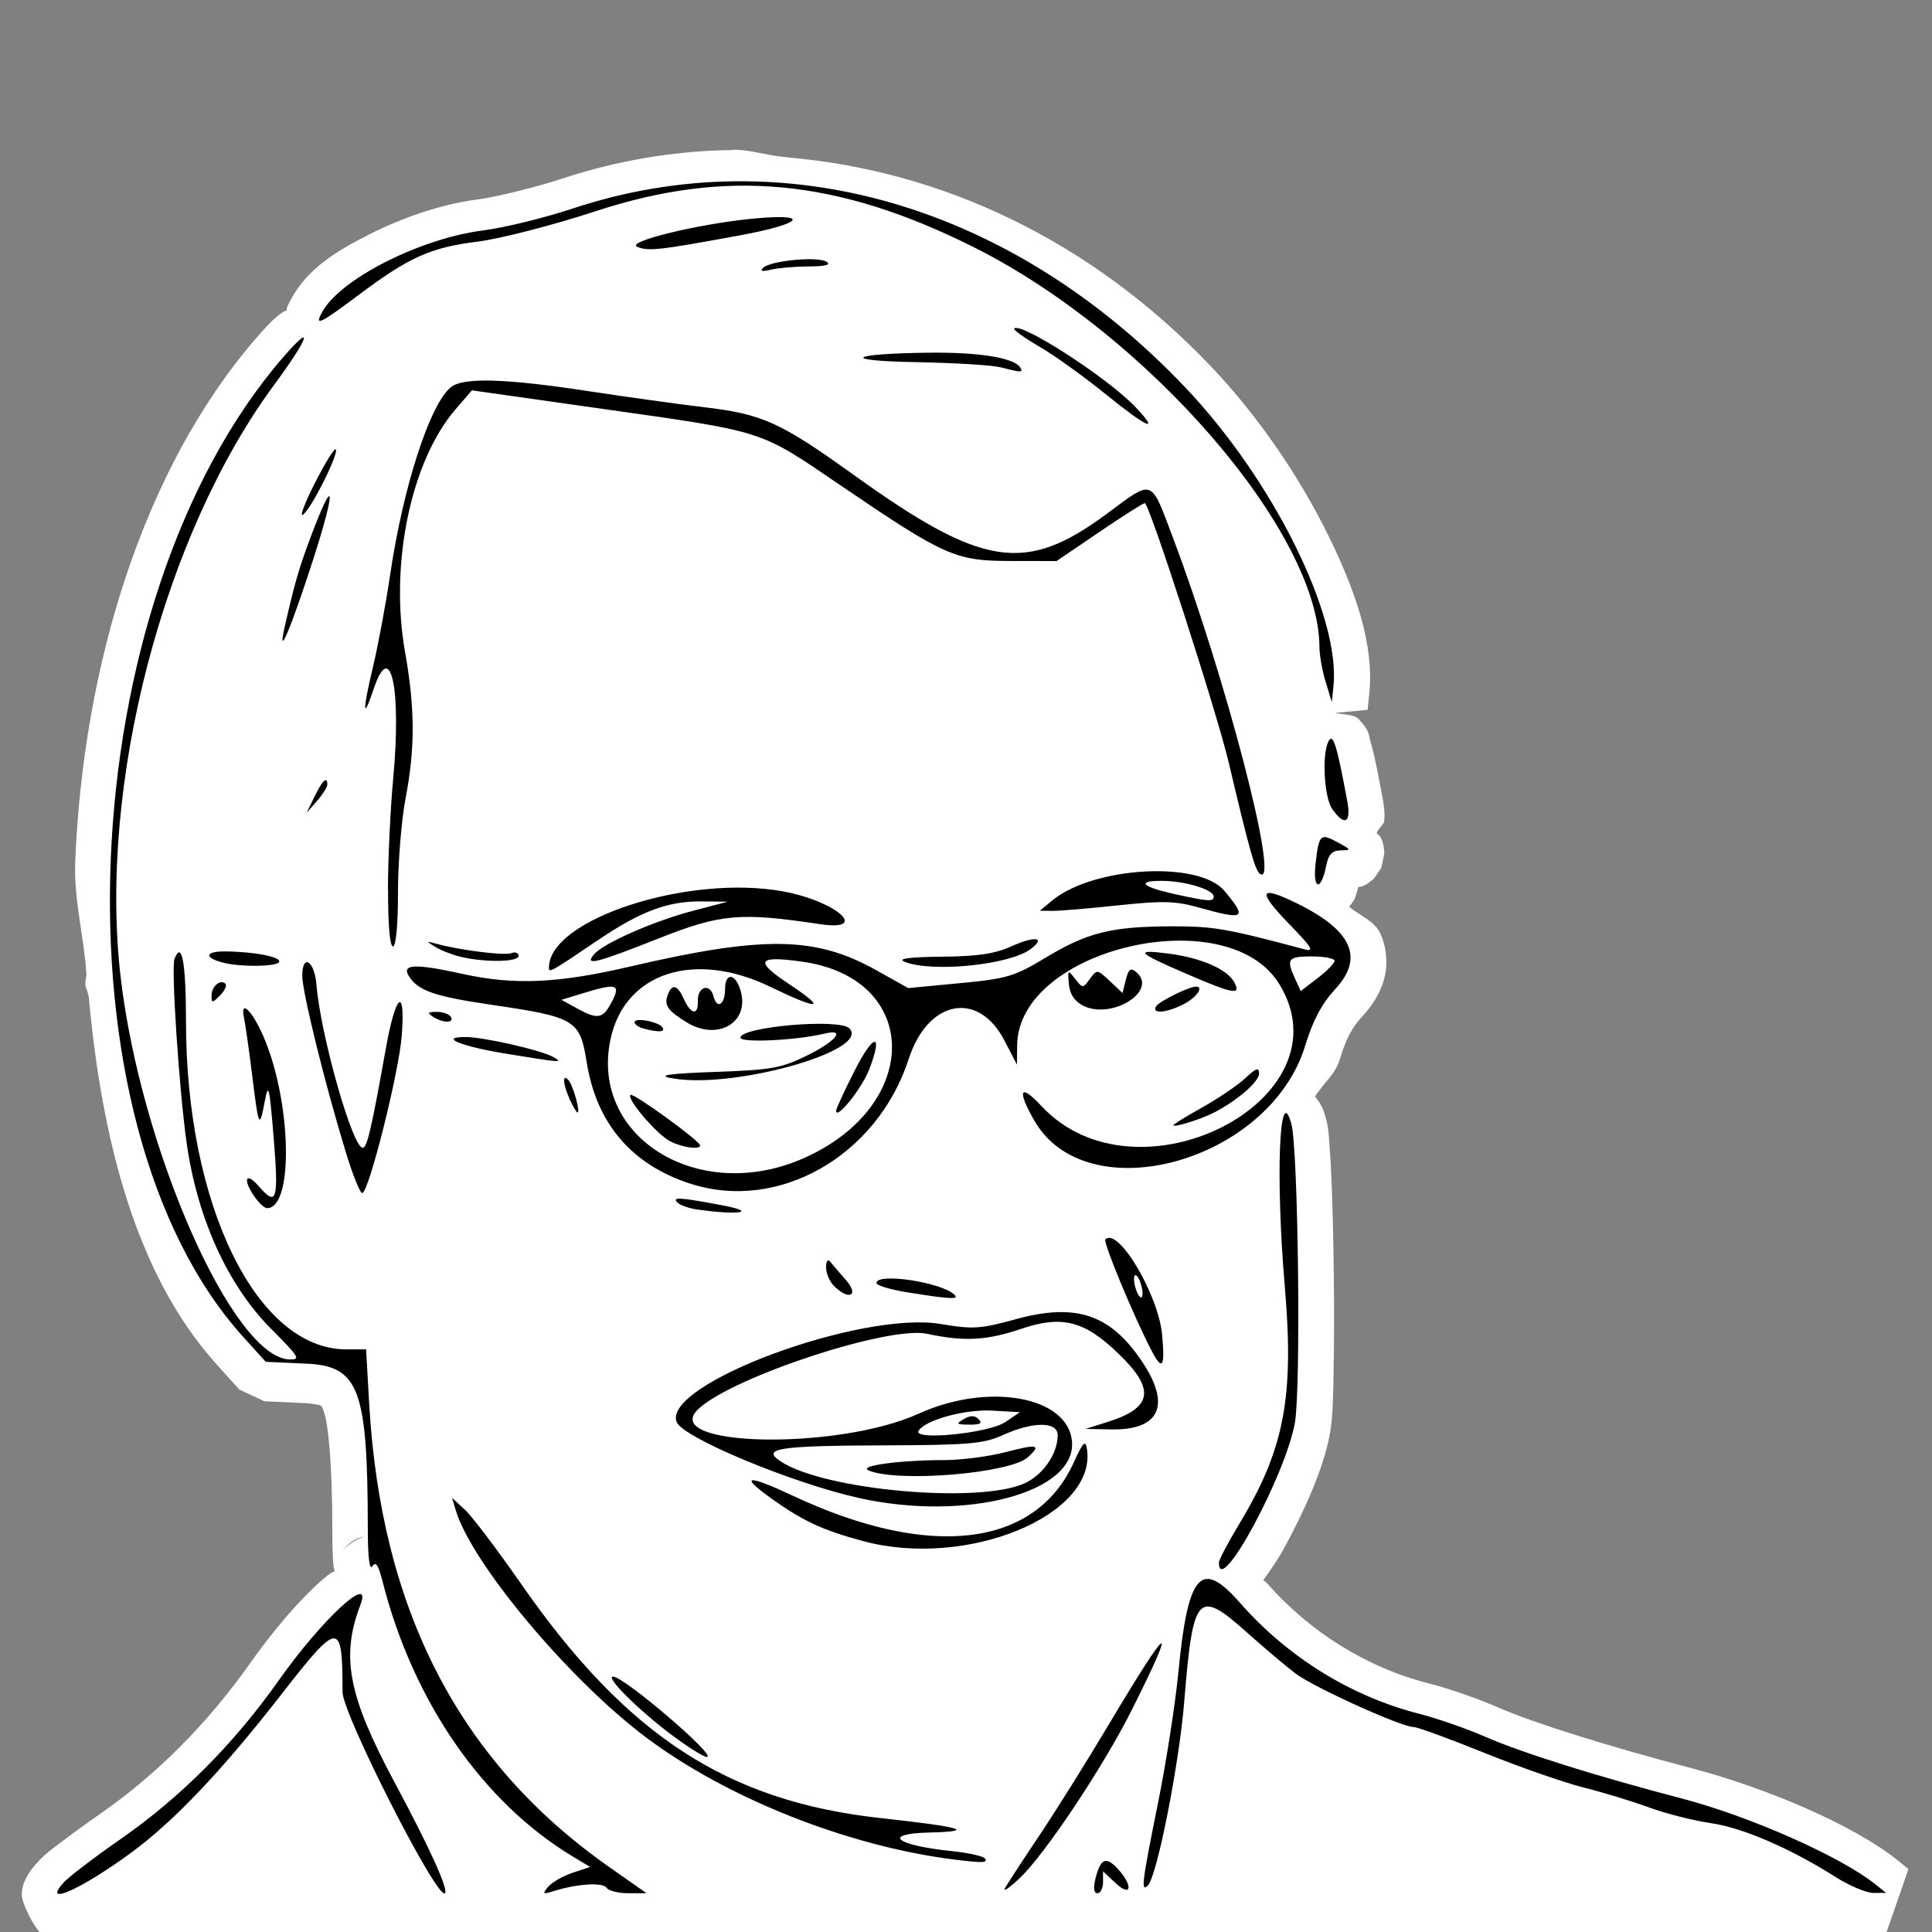 <?xml version="1.0" encoding="UTF-8" standalone="no"?>
<!-- Created with Inkscape (http://www.inkscape.org/) -->

<svg
   xmlns:dc="http://purl.org/dc/elements/1.1/"
   xmlns:cc="http://creativecommons.org/ns#"
   xmlns:rdf="http://www.w3.org/1999/02/22-rdf-syntax-ns#"
   xmlns:svg="http://www.w3.org/2000/svg"
   xmlns="http://www.w3.org/2000/svg"
   xmlns:sodipodi="http://sodipodi.sourceforge.net/DTD/sodipodi-0.dtd"
   xmlns:inkscape="http://www.inkscape.org/namespaces/inkscape"
   width="512"
   height="512"
   viewBox="0 0 512 512"
   id="svg5363"
   version="1.1"
   inkscape:version="0.91 r13725"
   sodipodi:docname="gary.svg">
  <rect x="0" y="0" width="512" height="512" fill="#808080" stroke="none"/>
  <defs
     id="defs5365" />
  <sodipodi:namedview
     id="base"
     pagecolor="#47a0f2"
     bordercolor="#666666"
     borderopacity="1.0"
     inkscape:pageopacity="0"
     inkscape:pageshadow="2"
     inkscape:zoom="0.98994949"
     inkscape:cx="876.07642"
     inkscape:cy="106.75876"
     inkscape:document-units="px"
     inkscape:current-layer="layer1"
     showgrid="false"
     units="px"
     fit-margin-top="6"
     fit-margin-left="6"
     fit-margin-right="6"
     fit-margin-bottom="6"
     inkscape:window-width="3440"
     inkscape:window-height="1411"
     inkscape:window-x="0"
     inkscape:window-y="0"
     inkscape:window-maximized="1" />
  <g
     inkscape:label="Ebene 1"
     inkscape:groupmode="layer"
     id="layer1"
     transform="translate(782.114,23.97)">
    <g
       id="g5919"
       transform="matrix(18.858,0,0,18.858,13859.589,-8601.939)">
      <path
         sodipodi:nodetypes="cscsscccccsccccccccccccccscscsccccccsccccccccccsccccccccccccscccsccccccssccccccccccc"
         inkscape:connector-curvature="0"
         id="path4397"
         d="m -766.125,456.98 c -0.805,0.01 -1.611,0.143 -2.4,0.404 -0.363,0.12 -0.942,0.259 -1.16,0.287 -0.524,0.067 -1.067,0.253 -1.539,0.492 -0.472,0.239 -0.875,0.484 -1.107,0.918 -0.018,0.033 -0.035,0.064 -0.053,0.107 -0.004,0.009 -0.005,0.041 -0.01,0.051 -0.005,0.004 -0.028,0.005 -0.033,0.008 -0.045,0.027 -0.069,0.048 -0.094,0.068 -0.097,0.082 -0.175,0.167 -0.293,0.303 -1.604,1.85 -2.436,4.63 -2.547,7.355 -0.022,0.545 0.12,1.04 0.156,1.574 0.005,0.051 -0.02,0.111 -0.014,0.162 0.007,0.057 0.039,0.109 0.047,0.166 0.184,2.011 0.661,3.915 1.803,5.176 l 0.314,0.348 0.35,0.164 0.572,0.027 c 0.149,0.007 0.213,0.031 0.221,0.035 0.008,0.004 0.008,-0.013 0.041,0.076 0.067,0.178 0.122,0.735 0.123,1.701 2.2e-4,0.212 0.003,0.368 0.019,0.502 10e-4,0.013 0.013,0.037 0.014,0.049 -0.013,0.009 -0.042,0.016 -0.055,0.025 -0.07,0.05 -0.134,0.106 -0.203,0.17 -0.276,0.255 -0.615,0.651 -0.938,1.107 -0.595,0.842 -1.307,1.555 -2.094,2.102 -0.191,0.133 -0.38,0.27 -0.533,0.387 -0.154,0.117 -0.238,0.17 -0.359,0.305 -0.054,0.06 -0.1,0.11 -0.15,0.207 -0.025,0.049 -0.058,0.109 -0.066,0.227 -0.008,0.118 0.166,0.478 0.299,0.589 l 25.728,-0.042 0.178,-0.002 0.309,-0.891 -0.15,-0.121 c -0.634,-0.508 -1.87,-1.026 -2.902,-1.297 -1.212,-0.318 -2.234,-0.643 -2.699,-0.846 -0.296,-0.129 -0.701,-0.271 -0.994,-0.346 l -0.002,0 c -0.859,-0.219 -1.664,-0.717 -2.271,-1.41 -0.015,-0.017 -0.034,-0.025 -0.049,-0.041 0.103,-0.141 0.202,-0.281 0.305,-0.471 0.269,-0.497 0.547,-1.098 0.635,-1.605 0.038,-0.223 0.042,-0.496 0.049,-0.893 0.007,-0.396 0.008,-0.877 0.002,-1.352 -0.006,-0.475 -0.017,-0.944 -0.033,-1.322 -0.008,-0.189 -0.018,-0.354 -0.029,-0.49 -0.011,-0.136 -0.011,-0.216 -0.049,-0.354 -0.025,-0.091 -0.042,-0.169 -0.152,-0.307 0.108,-0.18 0.282,-0.308 0.346,-0.518 0.093,-0.307 0.175,-0.453 0.312,-0.602 0.138,-0.15 0.253,-0.32 0.311,-0.527 0.057,-0.207 0.038,-0.447 -0.051,-0.643 -0.081,-0.179 -0.294,-0.254 -0.438,-0.377 0.024,-0.035 0.058,-0.075 0.072,-0.105 0.027,-0.057 0.038,-0.116 0.055,-0.172 0.033,-0.007 0.048,-2e-5 0.117,-0.041 0.03,-0.018 0.101,-0.077 0.102,-0.078 6.6e-4,-6.6e-4 0.105,-0.152 0.105,-0.152 3.3e-4,-7.5e-4 0.043,-0.204 0.043,-0.205 0,-4.2e-4 -0.01,-0.093 -0.01,-0.094 -8e-5,-4.4e-4 -0.011,-0.053 -0.019,-0.076 -0.031,-0.087 -0.052,-0.079 -0.08,-0.111 0.016,-0.059 0.104,-0.127 0.107,-0.168 0.01,-0.117 -0.002,-0.209 -0.021,-0.312 -0.071,-0.389 -0.118,-0.626 -0.172,-0.807 -0.027,-0.09 -0.006,-0.155 -0.178,-0.328 -0.051,-0.051 -0.196,-0.051 -0.318,-0.076 l 0.455,-0.043 0.023,-0.221 c 0.073,-0.685 -0.187,-1.447 -0.59,-2.26 -0.403,-0.813 -0.974,-1.651 -1.633,-2.344 -1.696,-1.782 -3.789,-2.748 -5.928,-2.936 -0.021,-0.002 -0.043,-0.006 -0.064,-0.008 -0.245,-0.019 -0.485,-0.105 -0.73,-0.102 z m -5.164,19.48 c -0.167,0.059 -0.283,0.155 -0.318,0.211 0.016,-0.025 0.04,-0.062 0.098,-0.109 0.029,-0.024 0.066,-0.05 0.119,-0.072 0.026,-0.011 0.088,-0.028 0.088,-0.027 -7e-5,10e-6 0.011,-0.002 0.014,-0.002 z"
         style="color:#000000;font-style:normal;font-variant:normal;font-weight:normal;font-stretch:normal;font-size:medium;line-height:normal;font-family:sans-serif;text-indent:0;text-align:start;text-decoration:none;text-decoration-line:none;text-decoration-style:solid;text-decoration-color:#000000;letter-spacing:normal;word-spacing:normal;text-transform:none;direction:ltr;block-progression:tb;writing-mode:lr-tb;baseline-shift:baseline;text-anchor:start;white-space:normal;clip-rule:nonzero;display:inline;overflow:visible;visibility:visible;opacity:1;isolation:auto;mix-blend-mode:normal;color-interpolation:sRGB;color-interpolation-filters:linearRGB;solid-color:#000000;solid-opacity:1;fill:#ffffff;fill-opacity:1;fill-rule:nonzero;stroke:none;stroke-width:1;stroke-linecap:round;stroke-linejoin:bevel;stroke-miterlimit:4;stroke-dasharray:none;stroke-dashoffset:0;stroke-opacity:1;color-rendering:auto;image-rendering:auto;shape-rendering:auto;text-rendering:auto;enable-background:accumulate" />
      <path
         style="display:inline;fill:#000000;stroke:none;stroke-width:2;stroke-linecap:round;stroke-linejoin:bevel;stroke-miterlimit:4;stroke-dasharray:none;stroke-opacity:1"
         d="m -775.527,481.329 c 0.074,-0.081 0.437,-0.359 0.807,-0.616 0.838,-0.582 1.591,-1.338 2.217,-2.225 0.608,-0.861 1.327,-1.526 1.149,-1.063 -0.277,0.723 -0.172,1.276 0.474,2.482 0.499,0.931 0.766,1.518 0.714,1.57 -0.105,0.105 -1.439,-2.517 -1.439,-2.828 0,-1.01 -0.049,-1.008 -0.859,0.033 -0.833,1.07 -1.505,1.779 -2.104,2.22 -0.707,0.52 -1.27,0.771 -0.958,0.427 z m 6.812,0.058 c 0.052,-0.063 0.206,-0.152 0.342,-0.197 l 0.248,-0.082 -0.236,-0.142 c -1.269,-0.76 -2.254,-2.182 -2.682,-3.872 -0.058,-0.229 -0.096,-0.286 -0.143,-0.212 -0.041,0.064 -0.064,-0.131 -0.064,-0.536 -0.002,-1.953 -0.123,-2.278 -0.862,-2.311 l -0.572,-0.026 -0.315,-0.348 c -2.727,-3.012 -2.428,-10.324 0.562,-13.772 0.441,-0.508 0.363,-0.277 -0.133,0.396 -1.557,2.113 -2.466,5.621 -2.154,8.312 0.282,2.43 1.589,5.379 2.383,5.379 0.148,0 0.129,-0.03 -0.275,-0.438 -0.605,-0.61 -1.031,-1.55 -1.18,-2.606 -0.106,-0.748 -0.219,-2.458 -0.171,-2.583 0.103,-0.27 0.162,0.047 0.162,0.882 0.001,2.576 0.993,4.603 2.252,4.603 l 0.279,0 0.043,0.761 c 0.166,2.906 1.269,5.036 3.371,6.512 l 0.527,0.37 -0.257,0 c -0.141,0 -0.279,-0.035 -0.305,-0.077 -0.049,-0.079 -0.414,-0.056 -0.739,0.046 -0.157,0.05 -0.166,0.043 -0.083,-0.059 z m 6.419,0.019 c 0.032,-0.058 0.25,-0.393 0.485,-0.743 0.234,-0.35 0.673,-1.051 0.974,-1.557 0.861,-1.446 0.984,-1.522 0.319,-0.196 -0.399,0.794 -1.222,2.028 -1.571,2.355 -0.145,0.136 -0.238,0.2 -0.206,0.142 z m 1.269,-0.124 c 0.072,-0.293 0.148,-0.329 0.313,-0.152 0.221,0.238 0.198,0.416 -0.027,0.205 l -0.177,-0.166 0,0.154 c 0,0.085 -0.035,0.154 -0.078,0.154 -0.05,0 -0.061,-0.07 -0.03,-0.195 z m 10.406,-0.032 c -0.642,-0.406 -1.31,-0.694 -1.755,-0.758 -0.241,-0.035 -0.63,-0.133 -0.864,-0.219 -0.234,-0.086 -0.649,-0.213 -0.922,-0.281 -0.274,-0.069 -0.903,-0.288 -1.398,-0.488 -0.495,-0.2 -0.942,-0.363 -0.994,-0.363 -0.172,0 -1.407,-0.56 -1.659,-0.752 -0.137,-0.104 -0.441,-0.361 -0.676,-0.571 -0.7,-0.625 -0.764,-0.556 -0.888,0.969 -0.071,0.877 -0.382,2.45 -0.51,2.58 -0.102,0.103 -0.085,-0.036 0.142,-1.159 0.115,-0.567 0.243,-1.394 0.286,-1.837 0.134,-1.39 0.317,-1.599 0.861,-0.98 0.674,0.768 1.564,1.32 2.526,1.565 0.247,0.063 0.661,0.207 0.92,0.32 0.526,0.229 1.546,0.55 2.772,0.871 0.96,0.252 2.229,0.815 2.715,1.204 l 0.151,0.121 -0.177,10e-4 c -0.097,5.7e-4 -0.336,-0.1 -0.531,-0.223 z m -12.385,-0.246 c -1.499,-0.187 -3.206,-0.865 -4.349,-1.728 -1.079,-0.815 -2.435,-2.436 -2.658,-3.178 l -0.053,-0.177 0.182,0.168 c 0.1,0.092 0.455,0.561 0.788,1.04 1.481,2.132 2.898,3.056 5.053,3.292 1.152,0.126 1.353,0.186 0.683,0.203 -0.675,0.017 -0.475,0.179 0.324,0.262 0.233,0.024 0.441,0.071 0.461,0.105 0.037,0.06 -0.032,0.062 -0.431,0.013 z m -3.974,-1.751 c -0.476,-0.36 -0.938,-0.82 -0.823,-0.82 0.154,0 1.467,1.124 1.319,1.129 -0.045,0.001 -0.268,-0.138 -0.495,-0.31 z m 7.69,-2.421 c 0,-0.039 0.131,-0.288 0.292,-0.554 0.627,-1.04 0.767,-1.771 0.635,-3.32 -0.133,-1.554 -0.078,-2.911 0.092,-2.291 0.096,0.35 0.136,3.693 0.05,4.193 -0.127,0.737 -1.068,2.476 -1.068,1.973 z m -5.002,-0.304 c -0.569,-0.154 -0.84,-0.28 -1.279,-0.593 -0.468,-0.334 -0.357,-0.349 0.301,-0.041 1.917,0.898 3.398,0.722 3.94,-0.469 0.132,-0.29 0.165,-0.324 0.186,-0.191 0.144,0.933 -1.693,1.688 -3.147,1.294 z m -0.058,-0.606 c -0.94,-0.209 -2.476,-0.849 -2.56,-1.067 -0.204,-0.531 2.589,-1.567 3.714,-1.377 0.451,0.076 0.554,0.069 1.053,-0.068 0.85,-0.233 1.334,-0.068 1.781,0.607 0.403,0.609 0.238,0.956 -0.447,0.942 l -0.356,-0.007 0.309,-0.097 c 0.636,-0.2 0.678,-0.457 0.156,-0.96 -0.481,-0.464 -0.793,-0.543 -1.369,-0.349 -0.487,0.165 -0.801,0.181 -1.324,0.069 -0.533,-0.114 -2.702,0.596 -3.203,1.049 -0.596,0.539 1.929,0.599 3.087,0.074 0.982,-0.446 2.102,-0.242 2.155,0.391 0.059,0.72 -1.484,1.129 -2.995,0.794 z m 2.313,-0.198 c 0.268,-0.113 0.482,-0.418 0.482,-0.684 0,-0.193 -0.345,-0.194 -0.769,-0.002 -0.271,0.123 -0.471,0.141 -1.663,0.145 -1.505,0.005 -1.741,0.043 -1.457,0.228 0.607,0.398 2.742,0.594 3.407,0.313 z m -2.169,-0.186 c -0.169,-0.066 0.411,-0.147 1.061,-0.148 0.235,-2.8e-4 0.614,-0.049 0.842,-0.108 0.467,-0.122 0.525,-0.11 0.329,0.068 -0.25,0.226 -1.8,0.357 -2.232,0.189 z m 1.912,-0.68 0.208,-0.141 -0.386,-0.022 c -0.384,-0.022 -0.944,0.131 -1.038,0.283 -0.087,0.142 0.986,0.035 1.216,-0.121 z m -0.581,-0.044 c 0.094,-0.054 0.153,-0.054 0.209,0.002 0.057,0.057 0.022,0.077 -0.131,0.076 -0.183,-0.002 -0.193,-0.011 -0.078,-0.078 z m 2.632,-0.976 c -0.253,-0.489 -0.677,-1.513 -0.642,-1.549 0.179,-0.179 0.747,0.777 0.798,1.344 0.042,0.46 0.002,0.512 -0.156,0.205 z m -0.144,-0.926 c -0.027,-0.084 -0.064,-0.136 -0.084,-0.117 -0.019,0.019 -0.014,0.104 0.013,0.188 0.027,0.084 0.064,0.136 0.084,0.117 0.019,-0.019 0.014,-0.104 -0.013,-0.188 z m -3.273,0.122 c -0.243,-0.039 -0.442,-0.098 -0.442,-0.132 0,-0.148 0.899,-0.015 1.093,0.161 0.08,0.073 -0.049,0.067 -0.651,-0.029 z m -1.039,-0.091 c -0.061,-0.061 -0.111,-0.179 -0.111,-0.262 0,-0.083 0.024,-0.12 0.054,-0.083 0.03,0.037 0.131,0.155 0.225,0.262 0.192,0.219 0.042,0.293 -0.168,0.083 z m -1.916,-1.073 c -0.117,-0.017 -0.243,-0.06 -0.28,-0.096 -0.088,-0.085 0.021,-0.079 0.633,0.037 0.503,0.095 0.226,0.141 -0.354,0.058 z m -6.224,-0.177 c -0.175,-0.25 -0.128,-0.366 0.061,-0.147 0.249,0.289 0.277,0.19 0.204,-0.7 -0.059,-0.712 -0.072,-0.767 -0.124,-0.497 -0.075,0.397 -0.086,0.375 -0.178,-0.375 -0.043,-0.35 -0.095,-0.71 -0.114,-0.801 -0.056,-0.261 0.108,-0.109 0.265,0.245 0.403,0.911 0.44,2.432 0.059,2.432 -0.035,0 -0.112,-0.071 -0.173,-0.157 z m 1.277,-0.639 c -0.294,-0.963 -0.609,-2.242 -0.609,-2.47 0,-0.318 0.172,-0.212 0.199,0.122 0.056,0.703 0.507,2.295 0.65,2.295 0.062,0 0.122,-0.258 0.326,-1.398 0.138,-0.773 0.277,-0.883 0.223,-0.177 -0.039,0.516 -0.465,2.212 -0.556,2.212 -0.03,0 -0.136,-0.263 -0.233,-0.584 z m 4.84,0.451 c -0.825,-0.271 -1.315,-0.847 -1.452,-1.707 -0.095,-0.596 -0.156,-0.633 -1.35,-0.808 -0.789,-0.116 -1.021,-0.197 -1.148,-0.4 -0.108,-0.172 0.085,-0.18 0.765,-0.03 0.714,0.157 1.33,0.13 2.326,-0.102 1.888,-0.44 2.619,-0.431 3.471,0.045 l 0.454,0.254 0.725,-0.069 c 0.665,-0.063 0.765,-0.093 1.209,-0.36 0.586,-0.353 0.922,-0.436 1.765,-0.439 0.592,-10e-4 0.773,0.03 1.869,0.323 0.146,0.039 0.11,-0.021 -0.208,-0.349 -0.459,-0.473 -0.431,-0.558 0.098,-0.299 0.778,0.381 0.952,0.764 0.546,1.204 -0.191,0.207 -0.317,0.444 -0.424,0.795 -0.498,1.64 -3.076,2.349 -3.812,1.048 -0.242,-0.427 -0.195,-0.518 0.103,-0.198 1.344,1.446 4.344,-0.095 3.341,-1.717 -0.73,-1.182 -3.664,-0.494 -3.681,0.863 l -0.003,0.273 -0.176,-0.339 c -0.368,-0.708 -1.076,-0.571 -1.345,0.261 -0.442,1.363 -1.834,2.156 -3.072,1.75 z m 1.597,-0.357 c 1.664,-0.736 1.652,-2.526 -0.019,-2.762 -0.631,-0.089 -0.679,-0.013 -0.194,0.309 0.55,0.365 0.446,0.383 -0.256,0.044 -1.07,-0.518 -2.046,-0.198 -2.245,0.736 -0.294,1.379 1.24,2.325 2.714,1.673 z m -1.873,-0.236 c -0.189,-0.097 -0.618,-0.597 -0.561,-0.654 0.036,-0.036 0.979,0.648 0.979,0.71 0,0.064 -0.249,0.03 -0.418,-0.057 z m 2.329,-0.431 c 0,-0.027 0.116,-0.28 0.259,-0.561 0.269,-0.533 0.408,-0.547 0.207,-0.021 -0.1,0.263 -0.466,0.72 -0.466,0.582 z m -2.336,-0.462 c -0.175,-0.037 0.012,-0.062 0.637,-0.084 0.793,-0.028 0.927,-0.052 1.292,-0.231 0.405,-0.199 0.552,-0.381 0.248,-0.308 -0.396,0.096 -1.185,0.134 -1.185,0.058 0,-0.153 1.386,-0.274 1.529,-0.132 0.32,0.317 -1.69,0.873 -2.52,0.696 z m -0.372,-0.694 c -0.068,-0.018 -0.124,-0.058 -0.124,-0.088 0,-0.072 0.344,-0.007 0.394,0.075 0.04,0.065 -0.057,0.069 -0.271,0.013 z m 0.609,-0.087 c -0.27,-0.164 -0.322,-0.241 -0.266,-0.388 0.061,-0.16 0.135,-0.14 0.227,0.064 0.099,0.217 0.203,0.23 0.195,0.025 -0.007,-0.202 0.17,-0.258 0.219,-0.069 0.05,0.192 0.164,0.121 0.164,-0.102 0,-0.216 0.127,-0.226 0.204,-0.016 0.172,0.465 -0.287,0.765 -0.745,0.486 z m -1.052,-0.289 c 0.129,-0.249 0.068,-0.266 -0.425,-0.114 l -0.283,0.087 0.212,0.117 c 0.299,0.165 0.371,0.152 0.495,-0.09 z m 10.156,-0.575 c 0,-0.034 -0.143,-0.062 -0.318,-0.062 -0.339,0 -0.365,0.034 -0.238,0.311 l 0.08,0.176 0.238,-0.182 c 0.131,-0.1 0.238,-0.21 0.238,-0.244 z m -2.265,2.31 c 0,-0.013 0.183,-0.126 0.407,-0.251 0.224,-0.125 0.495,-0.309 0.602,-0.409 0.153,-0.143 0.195,-0.158 0.195,-0.067 0,0.115 -0.303,0.378 -0.629,0.547 -0.185,0.096 -0.574,0.218 -0.574,0.18 z m -8.481,-0.359 c -0.098,-0.215 -0.11,-0.374 -0.021,-0.276 0.064,0.07 0.173,0.456 0.128,0.456 -0.014,0 -0.062,-0.081 -0.108,-0.18 z m -0.896,-0.646 c -0.644,-0.105 -0.958,-0.236 -0.563,-0.234 0.253,10e-4 1.065,0.187 1.226,0.281 0.142,0.083 0.125,0.082 -0.663,-0.047 z m -1.026,-0.518 c -0.086,-0.056 -0.077,-0.069 0.049,-0.07 0.085,-5.7e-4 0.175,0.031 0.199,0.07 0.056,0.09 -0.108,0.09 -0.248,0 z m 9.13,-0.16 c -0.119,-0.061 -0.183,-0.16 -0.196,-0.301 -0.018,-0.201 -0.014,-0.204 0.088,-0.073 0.107,0.136 0.109,0.136 0.208,0 0.099,-0.135 0.104,-0.134 0.279,0.031 l 0.179,0.168 0.047,-0.188 c 0.038,-0.15 0.067,-0.171 0.145,-0.106 0.317,0.263 -0.347,0.678 -0.751,0.47 z m 1.031,0.011 c 0.043,-0.069 0.462,-0.276 0.559,-0.276 0.115,0 0.009,0.153 -0.171,0.246 -0.244,0.126 -0.458,0.143 -0.388,0.03 z m -13.275,-0.15 c 0,-0.129 0.125,-0.236 0.195,-0.166 0.024,0.024 -0.01,0.098 -0.075,0.164 -0.11,0.11 -0.12,0.111 -0.12,0.003 z m 13.704,-0.304 c -0.701,-0.302 -0.743,-0.348 -0.258,-0.286 0.459,0.059 0.827,0.219 0.926,0.403 0.1,0.186 -0.007,0.168 -0.668,-0.117 z m -8.962,-0.091 c 0,-0.678 1.962,-1.314 3.294,-1.068 0.75,0.139 1.225,0.566 0.51,0.459 -1.121,-0.168 -1.39,-0.144 -2.262,0.201 -0.884,0.35 -1.047,0.39 -0.911,0.226 0.128,-0.155 0.839,-0.469 1.386,-0.612 l 0.495,-0.13 -0.363,-0.004 c -0.48,-0.005 -0.859,0.137 -1.469,0.55 -0.655,0.443 -0.681,0.458 -0.681,0.38 z m -4.565,-0.064 c -0.28,-0.067 -0.278,-0.162 0.003,-0.161 0.412,0.001 0.813,0.079 0.769,0.15 -0.04,0.064 -0.525,0.071 -0.773,0.011 z m 9.554,-0.02 c -0.093,-0.04 0.088,-0.063 0.531,-0.067 0.51,-0.005 0.747,-0.041 0.984,-0.148 0.332,-0.15 0.488,-0.123 0.258,0.045 -0.305,0.223 -1.404,0.329 -1.772,0.171 z m -6.231,-0.066 c -0.118,-0.028 -0.277,-0.09 -0.354,-0.138 -0.134,-0.083 -0.133,-0.085 0.013,-0.045 0.337,0.092 0.956,0.169 1.053,0.132 0.057,-0.022 0.103,-0.004 0.103,0.039 0,0.087 -0.474,0.094 -0.816,0.012 z m -1.021,-0.943 c 10e-4,-0.438 0.034,-1.131 0.072,-1.539 0.12,-1.283 -0.032,-2.002 -0.272,-1.283 -0.154,0.462 -0.16,0.318 -0.012,-0.301 0.073,-0.306 0.183,-0.895 0.244,-1.309 0.181,-1.226 0.556,-2.385 0.85,-2.627 0.173,-0.143 0.756,-0.127 1.947,0.055 0.525,0.08 1.248,0.181 1.606,0.223 0.83,0.098 1.073,0.208 2.11,0.952 1.818,1.305 2.413,1.396 3.565,0.541 0.648,-0.481 0.605,-0.496 0.912,0.316 0.745,1.966 1.516,4.925 1.237,4.753 -0.071,-0.044 -0.148,-0.316 -0.442,-1.561 -0.17,-0.72 -1.118,-3.652 -1.181,-3.652 -0.023,0 -0.311,0.183 -0.641,0.407 l -0.599,0.407 -0.647,-10e-4 c -0.777,-0.001 -0.924,-0.067 -2.392,-1.065 -1.15,-0.782 -1.037,-0.746 -3.344,-1.073 l -1.833,-0.26 -0.228,0.264 c -0.628,0.726 -0.931,2.176 -0.712,3.41 0.141,0.797 0.143,1.354 0.007,2.064 -0.058,0.305 -0.106,0.897 -0.106,1.316 0,0.46 -0.028,0.761 -0.071,0.761 -0.043,0 -0.07,-0.311 -0.068,-0.796 z m 11.392,0.25 c -0.329,-0.092 -0.506,-0.096 -1.136,-0.029 -0.411,0.044 -0.825,0.079 -0.92,0.077 l -0.174,-0.002 0.168,-0.14 c 0.577,-0.481 2.068,-0.567 2.425,-0.139 0.326,0.391 0.288,0.415 -0.363,0.233 z m 0.212,-0.155 c 0,-0.096 -0.409,-0.219 -0.73,-0.219 -0.365,0 -0.281,0.084 0.186,0.187 0.479,0.105 0.544,0.109 0.544,0.033 z m 1.432,-0.46 c 0.047,-0.415 0.066,-0.433 0.313,-0.299 0.188,0.102 0.191,0.109 0.04,0.112 -0.122,0.002 -0.171,0.055 -0.204,0.217 -0.073,0.364 -0.191,0.34 -0.149,-0.03 z m 0.235,-0.766 c -0.119,-0.17 -0.15,-0.803 -0.046,-0.967 0.06,-0.095 0.115,0.089 0.257,0.858 0.056,0.304 -0.039,0.353 -0.211,0.108 z m -14.302,-0.179 c 0.11,-0.226 0.179,-0.291 0.179,-0.167 0,0.035 -0.065,0.138 -0.145,0.23 l -0.145,0.167 0.111,-0.23 z m 14.208,-1.61 c -0.047,-0.156 -0.087,-0.379 -0.087,-0.495 -0.009,-1.609 -2.407,-4.383 -4.848,-5.609 -1.919,-0.964 -3.483,-1.114 -5.321,-0.511 -0.601,0.197 -1.342,0.388 -1.66,0.428 -0.662,0.083 -0.958,0.215 -1.668,0.746 -0.557,0.416 -0.628,0.449 -0.519,0.247 0.249,-0.465 1.377,-1.038 2.268,-1.151 0.292,-0.037 0.856,-0.175 1.254,-0.307 2.967,-0.983 6.171,-0.049 8.604,2.509 1.237,1.3 2.191,3.223 2.087,4.207 l -0.023,0.22 -0.086,-0.283 z M -772.417,463.677 c 0.138,-0.608 0.199,-0.818 0.359,-1.245 0.344,-0.918 0.369,-0.717 0.039,0.306 -0.312,0.967 -0.51,1.436 -0.398,0.939 z m 0.419,-2.008 c 0.144,-0.285 0.278,-0.503 0.297,-0.483 0.05,0.05 -0.329,0.811 -0.456,0.916 -0.057,0.047 0.015,-0.148 0.158,-0.433 z m 11.116,-1.259 c -0.311,-0.252 -0.735,-0.556 -0.941,-0.674 -0.206,-0.119 -0.36,-0.23 -0.343,-0.248 0.095,-0.095 1.32,0.698 1.703,1.103 0.357,0.377 0.169,0.296 -0.419,-0.181 z m -1.486,-0.378 c -0.117,-0.03 -0.642,-0.061 -1.168,-0.071 -1.093,-0.019 -0.958,-0.12 0.177,-0.133 0.697,-0.008 1.193,0.072 1.276,0.206 0.047,0.076 0.022,0.075 -0.285,-0.003 z m -3.326,-1.397 c 0.099,-0.1 0.765,-0.164 0.889,-0.086 0.07,0.044 -0.01,0.065 -0.252,0.067 -0.195,0.001 -0.433,0.022 -0.531,0.046 -0.119,0.029 -0.154,0.021 -0.106,-0.027 z m -1.769,-0.294 c -0.176,-0.072 0.87,-0.326 1.637,-0.398 0.819,-0.077 0.69,0.074 -0.205,0.238 -1.131,0.208 -1.274,0.224 -1.433,0.159 z"
         id="path4486"
         inkscape:connector-curvature="0" />
    </g>
  </g>
</svg>
